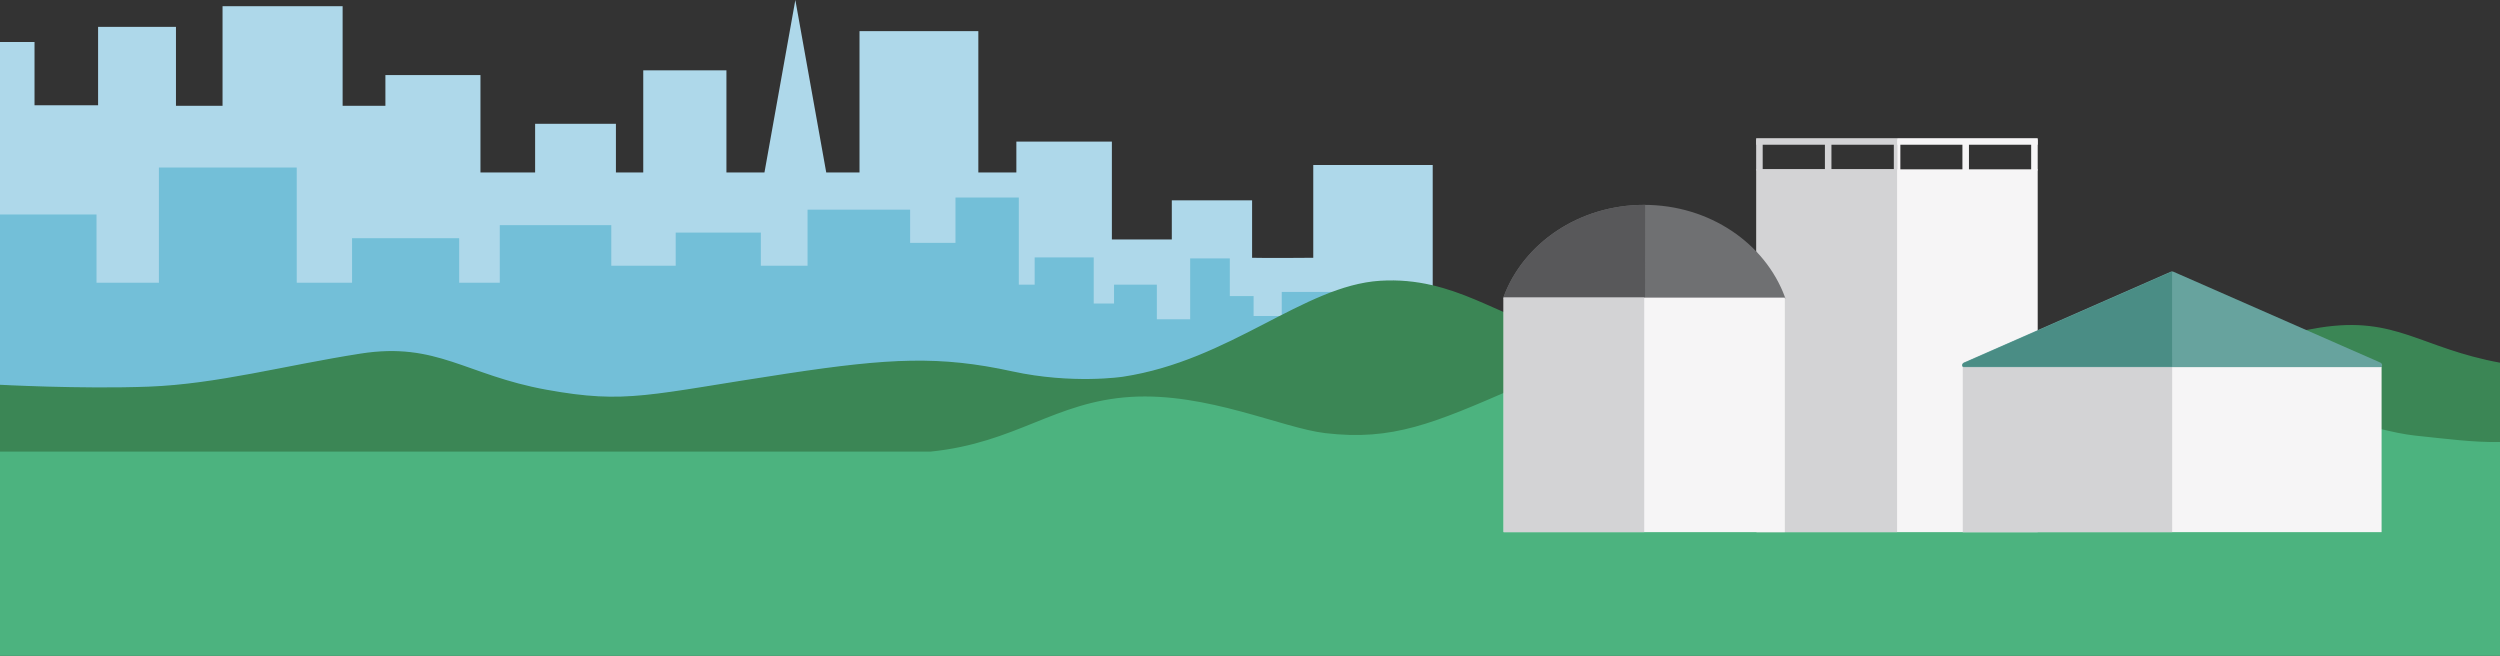 <?xml version="1.0" encoding="utf-8"?>
<!-- Generator: Adobe Illustrator 15.0.2, SVG Export Plug-In . SVG Version: 6.00 Build 0)  -->
<!DOCTYPE svg PUBLIC "-//W3C//DTD SVG 1.1//EN" "http://www.w3.org/Graphics/SVG/1.1/DTD/svg11.dtd">
<svg version="1.1" id="Lager_1" xmlns="http://www.w3.org/2000/svg" xmlns:xlink="http://www.w3.org/1999/xlink" x="0px" y="0px"
	 width="841.891px" height="220.873px" viewBox="0 0 841.891 220.873" enable-background="new 0 0 841.891 220.873"
	 xml:space="preserve">
<rect x="0" y="0" width="841.891" height="220.873" fill="#333333" stroke="none"/>
<path fill="#AED8EA" d="M441.249,156.256l-74.174-0.833H24.144l-25.109-0.458V14.139h12.59v21.312h21.406V9.058h26.226v26.573
	h15.686V2.093h40.438v33.538h14.405V25.287h32.012v32.792h18.407V41.684h27.21V58.08h9.204V23.688h28.011V58.08h12.806L267.837,0
	l10.404,58.079h11.205V10.491h40.015v47.588h12.806V47.682h32.165v32.964h20.182V67.467h27.037v19.342
	c4.001,0.142,20.598,0,20.598,0v-31.25h40.227v99.406L441.249,156.256z"/>
<polygon opacity="0.7" fill="#5BB5D0" enable-background="new    " points="441.65,135.162 383.342,135.304 -1.167,135.304 
	-1.167,72.233 32.499,72.233 32.499,95.219 53.517,95.219 53.517,56.41 99.931,56.41 99.931,95.219 118.555,95.219 118.555,80.218 
	154.63,80.218 154.63,95.219 168.303,95.219 168.303,75.813 205.853,75.813 205.853,89.485 227.543,89.485 227.543,78.333 
	256.222,78.333 256.222,89.485 271.945,89.485 271.945,70.608 306.489,70.608 306.489,81.779 321.762,81.779 321.762,66.512 
	343.096,66.512 343.096,95.856 348.431,95.856 348.431,86.687 368.311,86.687 368.311,102.228 375.163,102.228 375.163,95.856 
	389.582,95.856 389.582,107.508 400.796,107.508 400.796,87.018 414.146,87.018 414.146,99.702 422.156,99.702 422.156,106.421 
	431.633,106.421 431.633,98.302 449.29,98.302 449.29,135.162 "/>
<path fill="#3B8655" stroke="#3B8655" stroke-width="0.506" stroke-linecap="round" stroke-linejoin="round" stroke-miterlimit="10" d="
	M842.101,122.436c-27.21-4.951-35.166-15.871-60.777-11.87c-25.609,4.003-34.657,13.598-57.693,14.462l-0.244,0.273h-9.216
	c-20.341,0-37.002-17.458-52.353-26.663c-29.344-17.595-54.953-13.862-77.363-4.12c-27.489,11.952-41.331,17.914-64.008,15.233
	c-14.918-1.763-30.562-16.514-55.634-14.953c-25.641,1.596-50.368,26.815-86.649,32.323c0,0-17.074,2.604-37.348-1.82
	c-24.317-5.308-41.211-4.466-75.458,0.707c-47.137,7.122-54.244,10.42-81.455,5.469c-27.21-4.953-36.814-16.156-62.424-12.153
	c-25.61,4.002-48.363,10.271-71.4,11.136c-23.036,0.864-50.996-0.676-50.996-0.676l-0.052,76.418h0.052h843.019"/>
<path fill="#4CB37F" d="M841.891,148.856c-9.146,0.143-17.891-1.062-28.609-2.172c-14.524-1.504-39.878-12.084-65.492-10.688
	c-25.479,1.391-38.41,13.408-66.851,16.08h-40.944c-20.339,0-37.001-8.124-52.351-17.329c-29.345-17.595-54.954-13.862-77.362-4.121
	c-27.493,11.953-41.333,17.915-64.009,15.233c-14.526-1.717-39.878-13.793-65.491-12.198c-25.64,1.596-38.565,15.483-67.376,18.415
	H-0.965v68.796h791.05h52.017"/>
<g>
	<rect x="591.505" y="57.021" fill="#F6F5F6" width="94.705" height="122.18"/>
	<rect x="591.398" y="46.929" fill="#D3D3D5" width="2.2" height="10.474"/>
	<rect x="614.552" y="46.929" fill="#D3D3D5" width="2.197" height="10.474"/>
	<g>
		<rect x="637.758" y="46.929" fill="#D3D3D5" width="1.101" height="10.474"/>
		<rect x="638.858" y="46.929" fill="#F6F5F6" width="1.099" height="10.474"/>
	</g>
	<rect x="638.858" y="46.539" fill="#F6F5F6" width="47.352" height="2.199"/>
	<rect x="591.398" y="46.539" fill="#D3D3D5" width="47.46" height="2.199"/>
	<rect x="660.858" y="46.929" fill="#F6F5F6" width="2.2" height="10.474"/>
	<rect x="684.012" y="46.929" fill="#F6F5F6" width="2.197" height="10.474"/>
	<rect x="591.505" y="57.021" fill="#D3D3D5" width="47.354" height="122.18"/>
</g>
<g>
	<path fill="#6F7072" stroke="#6F7072" stroke-width="0.606" stroke-miterlimit="10" d="M600.82,100.182
		c-6.605-17.955-25.205-30.89-47.119-30.89s-40.515,12.936-47.118,30.89H600.82z"/>
	<path fill="#58585A" stroke="#58585A" stroke-width="0.606" stroke-linecap="round" stroke-miterlimit="10" d="M553.678,100.182
		h-47.095c6.603-17.955,25.204-30.89,47.118-30.89L553.678,100.182z"/>
	<rect x="506.349" y="100.226" fill="#F6F5F6" width="94.705" height="78.976"/>
	<rect x="506.349" y="100.226" fill="#D3D3D5" width="47.353" height="78.976"/>
</g>
<g>
	<rect x="660.976" y="123.492" fill="#F6F5F6" width="141.037" height="55.709"/>
	<rect x="660.976" y="123.492" fill="#D3D3D5" width="70.521" height="55.709"/>
	<g>
		<path fill="#67A39E" stroke="#67A39E" stroke-width="1.052" stroke-linejoin="round" stroke-miterlimit="10" d="M661.272,123.106
			c-0.045-0.221,0.066-0.438,0.271-0.527l69.732-30.612c0.12-0.054,0.258-0.054,0.376,0l69.732,30.612
			c0.206,0.087,0.319,0.307,0.273,0.527H661.272z"/>
	</g>
	<g>
		<g>
			<path fill="#4A8D85" d="M731.465,123.106h-70.192c-0.045-0.221,0.066-0.438,0.271-0.527l69.732-30.612"/>
			<path fill="#4A8D85" d="M731.465,123.51h-70.192c-0.192,0-0.357-0.134-0.396-0.32c-0.084-0.401,0.129-0.815,0.505-0.979
				l69.733-30.615c0.025-0.009,0.05-0.018,0.079-0.023l0.271-0.041V123.51z M662.264,122.703h68.799V92.5L662.264,122.703z"/>
		</g>
	</g>
</g>
</svg>
